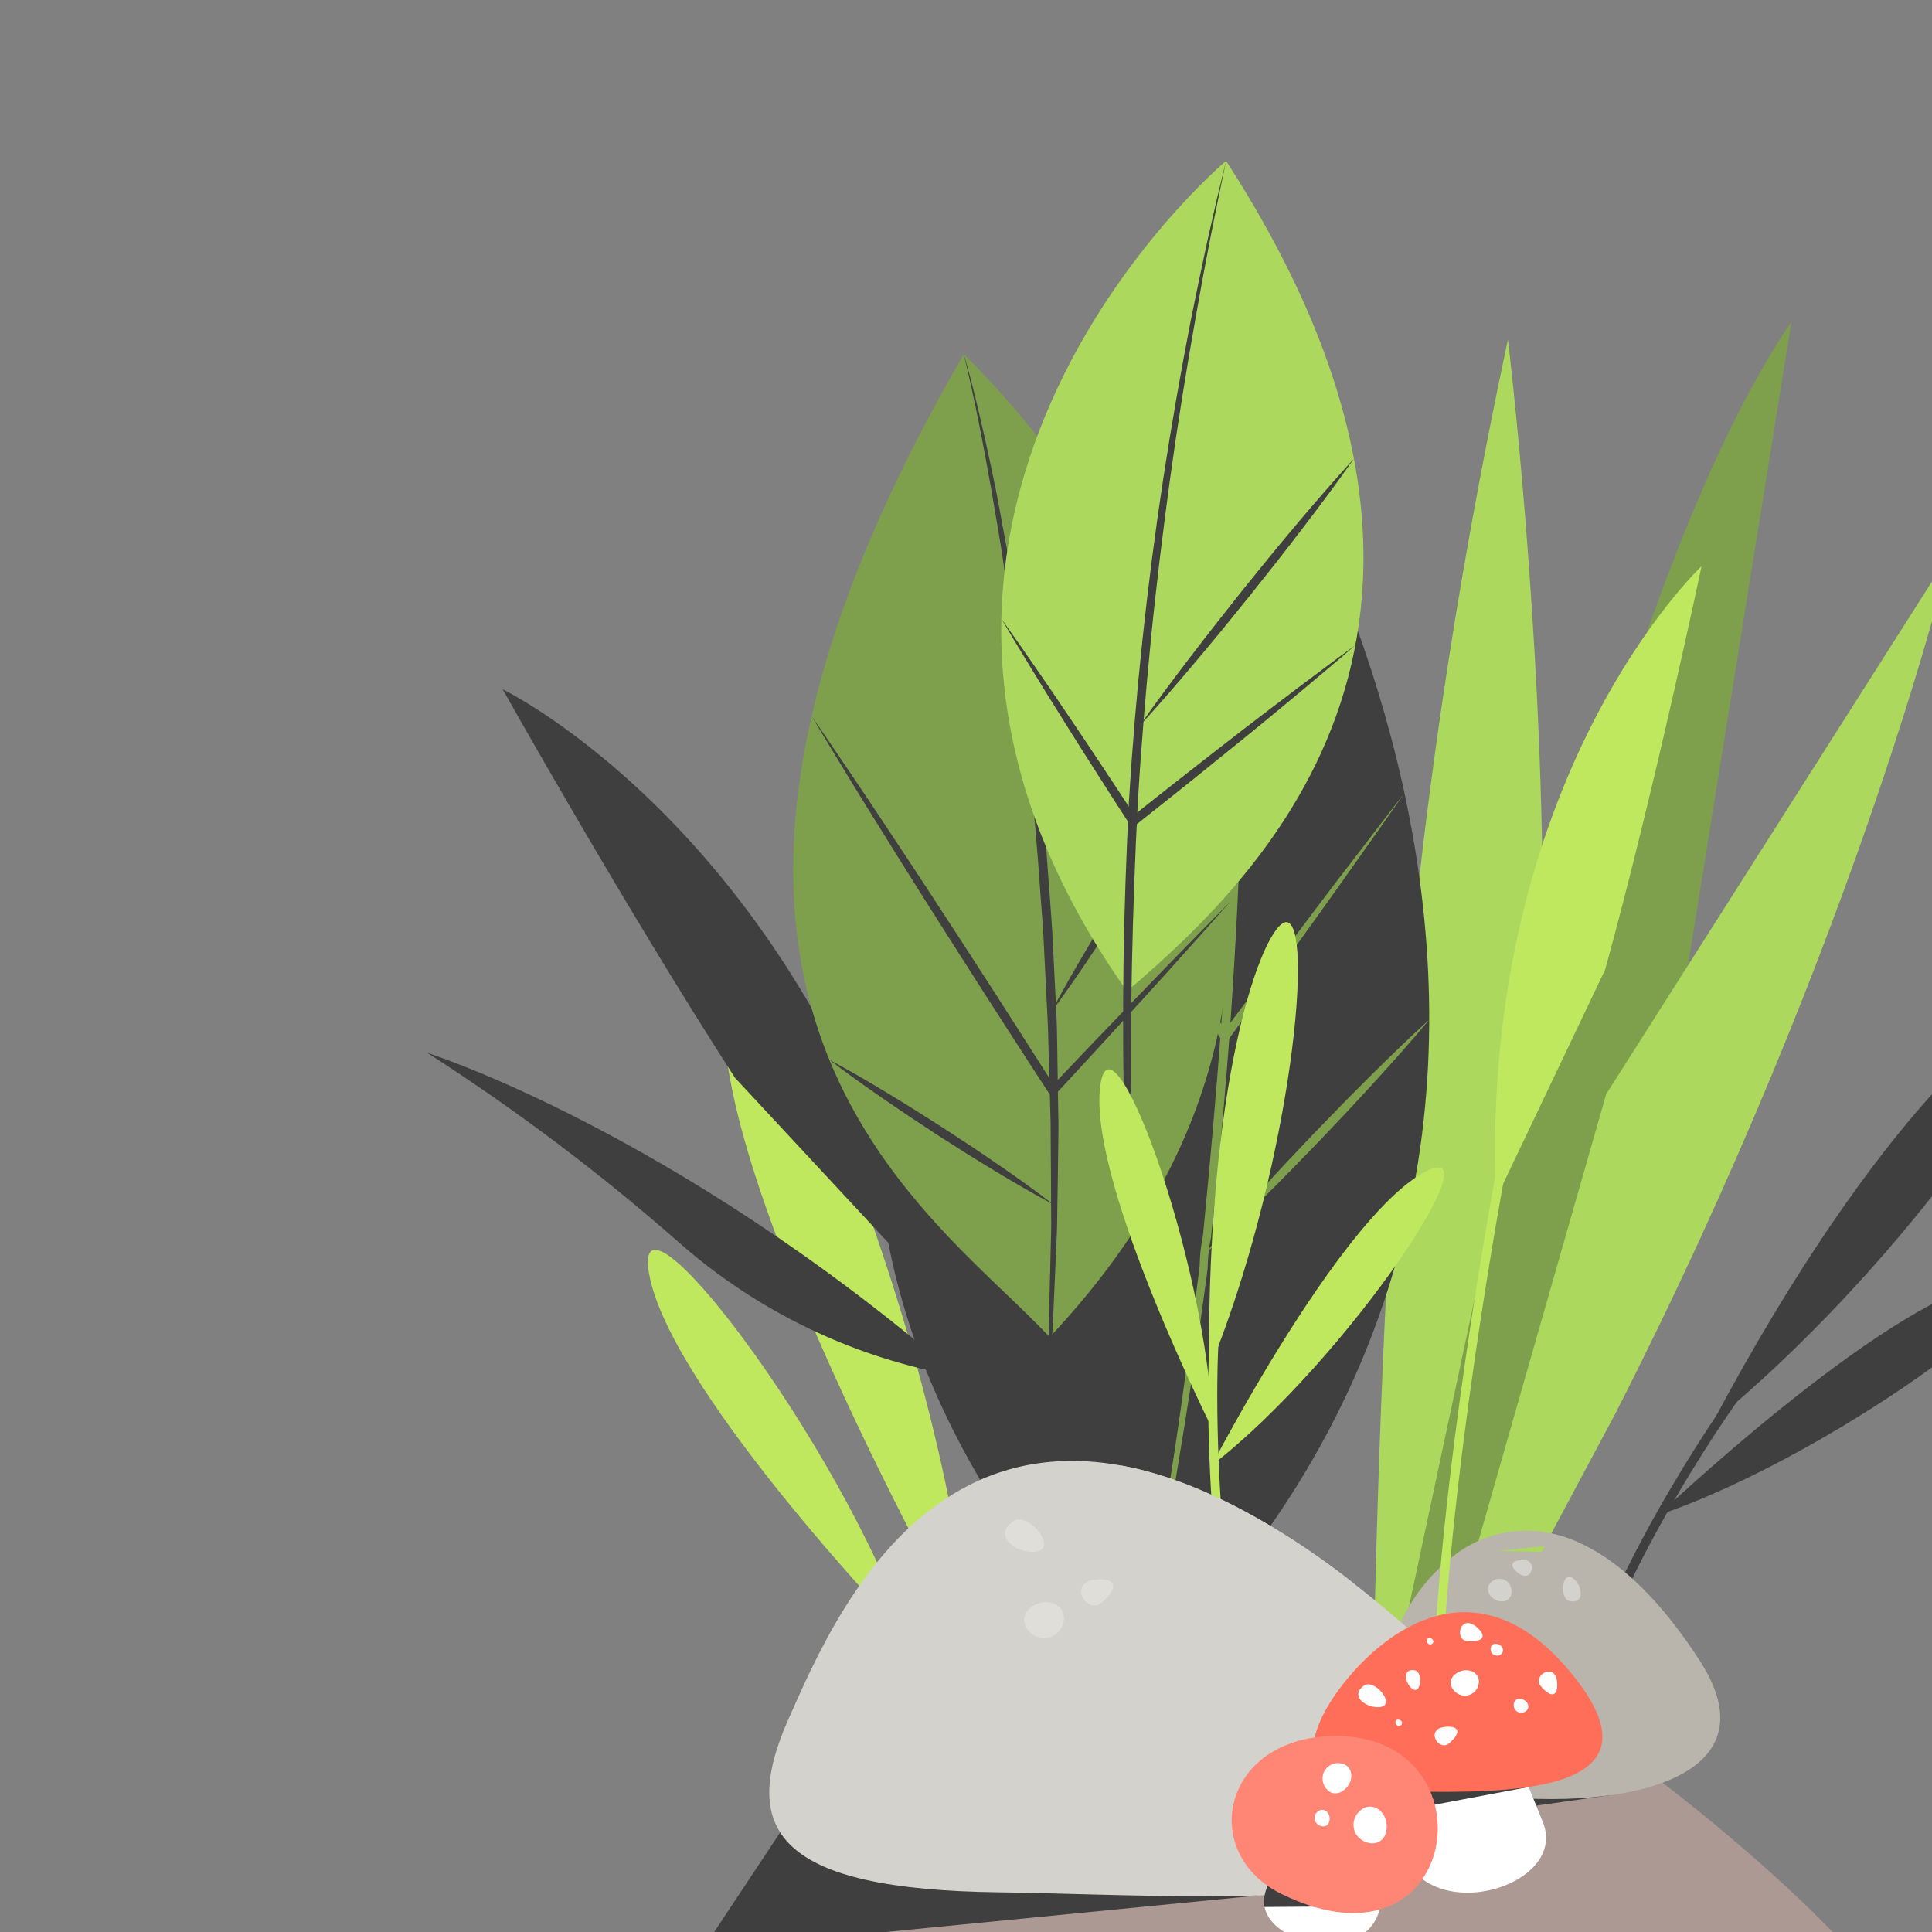 <svg 
width="100%" height="100%" viewBox="0 0 850 850" x="0px" y="0px"
preserveAspectRatio="xMidYMid meet"
id="eSfF1urTRx01"  xmlns="http://www.w3.org/2000/svg" xmlns:xlink="http://www.w3.org/1999/xlink"
    >
    <rect x="0" y="0" width="850" height="850" fill="#808080" stroke="none"/>
    <style>
        <![CDATA[
        #eSfF1urTRx010_tr {
            animation: eSfF1urTRx010_tr__tr 3000ms linear infinite normal forwards
        }

        @keyframes eSfF1urTRx010_tr__tr {
            0% {
                transform: translate(603.21px, 786.54px) rotate(-1.295deg);
                animation-timing-function: cubic-bezier(0.276, 0.534, 0.591, 0.935)
            }

            16.667% {
                transform: translate(603.21px, 786.54px) rotate(0deg);
                animation-timing-function: cubic-bezier(0.445, 0.05, 0.55, 0.95)
            }

            66.667% {
                transform: translate(603.21px, 786.54px) rotate(-5.566deg);
                animation-timing-function: cubic-bezier(0.465, 0.045, 0.683, 0.628)
            }

            100% {
                transform: translate(603.21px, 786.54px) rotate(-1.295deg)
            }
        }

        #eSfF1urTRx011_tr {
            animation: eSfF1urTRx011_tr__tr 3000ms linear infinite normal forwards
        }

        @keyframes eSfF1urTRx011_tr__tr {
            0% {
                transform: translate(611.412px, 786.54px) rotate(4.406deg);
                animation-timing-function: cubic-bezier(0.445, 0.05, 0.55, 0.95)
            }

            50% {
                transform: translate(611.412px, 786.54px) rotate(-5.566deg);
                animation-timing-function: cubic-bezier(0.445, 0.05, 0.55, 0.95)
            }

            100% {
                transform: translate(611.412px, 786.54px) rotate(4.406deg)
            }
        }

        #eSfF1urTRx012_tr {
            animation: eSfF1urTRx012_tr__tr 3000ms linear infinite normal forwards
        }

        @keyframes eSfF1urTRx012_tr__tr {
            0% {
                transform: translate(426.765px, 723.07px) rotate(2.91deg);
                animation-timing-function: cubic-bezier(0.289, 0.579, 0.606, 1)
            }

            16.667% {
                transform: translate(426.765px, 723.07px) rotate(8.2deg);
                animation-timing-function: cubic-bezier(0.42, 0, 0.58, 1)
            }

            66.667% {
                transform: translate(426.765px, 723.07px) rotate(-14.624deg);
                animation-timing-function: cubic-bezier(0.433, 0, 0.682, 0.615)
            }

            100% {
                transform: translate(426.765px, 723.07px) rotate(2.91deg)
            }
        }

        #eSfF1urTRx013_tr {
            animation: eSfF1urTRx013_tr__tr 3000ms linear infinite normal forwards
        }

        @keyframes eSfF1urTRx013_tr__tr {
            0% {
                transform: translate(399.86px, 721.48px) rotate(-3.547deg);
                animation-timing-function: cubic-bezier(0.445, 0.05, 0.55, 0.95)
            }

            50% {
                transform: translate(399.86px, 721.48px) rotate(-31.21deg);
                animation-timing-function: cubic-bezier(0.445, 0.05, 0.55, 0.95)
            }

            100% {
                transform: translate(399.86px, 721.48px) rotate(-3.547deg)
            }
        }

        #eSfF1urTRx014_tr {
            animation: eSfF1urTRx014_tr__tr 3000ms linear infinite normal forwards
        }

        @keyframes eSfF1urTRx014_tr__tr {
            0% {
                transform: translate(453.67px, 782.2px) rotate(0deg);
                animation-timing-function: cubic-bezier(0.445, 0.05, 0.55, 0.95)
            }

            50% {
                transform: translate(453.67px, 782.2px) rotate(-8.468deg);
                animation-timing-function: cubic-bezier(0.445, 0.05, 0.55, 0.95)
            }

            100% {
                transform: translate(453.67px, 782.2px) rotate(0deg)
            }
        }

        #eSfF1urTRx016_tr {
            animation: eSfF1urTRx016_tr__tr 3000ms linear infinite normal forwards
        }

        @keyframes eSfF1urTRx016_tr__tr {
            0% {
                transform: translate(421.57px, 605.5px) rotate(-13.084deg);
                animation-timing-function: cubic-bezier(0.25, 1, 0.25, 1)
            }

            50% {
                transform: translate(421.57px, 605.5px) rotate(0deg);
                animation-timing-function: cubic-bezier(0.25, 1, 0.25, 1)
            }

            100% {
                transform: translate(421.57px, 605.5px) rotate(-13.084deg)
            }
        }

        #eSfF1urTRx017_tr {
            animation: eSfF1urTRx017_tr__tr 3000ms linear infinite normal forwards
        }

        @keyframes eSfF1urTRx017_tr__tr {
            0% {
                transform: translate(406.45px, 563.57px) rotate(-2.84deg);
                animation-timing-function: cubic-bezier(0.25, 1, 0.25, 1)
            }

            50% {
                transform: translate(406.45px, 563.57px) rotate(0deg);
                animation-timing-function: cubic-bezier(0.25, 1, 0.25, 1)
            }

            100% {
                transform: translate(406.45px, 563.57px) rotate(-2.84deg)
            }
        }

        #eSfF1urTRx018_tr {
            animation: eSfF1urTRx018_tr__tr 3000ms linear infinite normal forwards
        }

        @keyframes eSfF1urTRx018_tr__tr {
            0% {
                transform: translate(698.42px, 738.5px) rotate(15.923deg);
                animation-timing-function: cubic-bezier(0.445, 0.05, 0.55, 0.95)
            }

            50% {
                transform: translate(698.42px, 738.5px) rotate(-15.357deg);
                animation-timing-function: cubic-bezier(0.445, 0.05, 0.55, 0.95)
            }

            100% {
                transform: translate(698.42px, 738.5px) rotate(15.923deg)
            }
        }

        #eSfF1urTRx020_tr {
            animation: eSfF1urTRx020_tr__tr 3000ms linear infinite normal forwards
        }

        @keyframes eSfF1urTRx020_tr__tr {
            0% {
                transform: translate(709.03px, 660.81px) rotate(0deg);
                animation-timing-function: cubic-bezier(0.25, 1, 0.25, 1)
            }

            50% {
                transform: translate(709.03px, 660.81px) rotate(13.126deg);
                animation-timing-function: cubic-bezier(0.25, 1, 0.25, 1)
            }

            100% {
                transform: translate(709.03px, 660.81px) rotate(0deg)
            }
        }

        #eSfF1urTRx021_tr {
            animation: eSfF1urTRx021_tr__tr 3000ms linear infinite normal forwards
        }

        @keyframes eSfF1urTRx021_tr__tr {
            0% {
                transform: translate(720.933px, 614.84px) rotate(0deg);
                animation-timing-function: cubic-bezier(0.25, 1, 0.25, 1)
            }

            50% {
                transform: translate(720.933px, 614.84px) rotate(-3.911deg);
                animation-timing-function: cubic-bezier(0.25, 1, 0.25, 1)
            }

            100% {
                transform: translate(720.933px, 614.84px) rotate(0deg)
            }
        }

        #eSfF1urTRx022_tr {
            animation: eSfF1urTRx022_tr__tr 3000ms linear infinite normal forwards
        }

        @keyframes eSfF1urTRx022_tr__tr {
            0% {
                transform: translate(499.62px, 740px) rotate(-9.699deg);
                animation-timing-function: cubic-bezier(0.313, 0.374, 0.532, 0.955)
            }

            33.333% {
                transform: translate(499.62px, 740px) rotate(0deg);
                animation-timing-function: cubic-bezier(0.42, 0, 0.58, 1)
            }

            83.333% {
                transform: translate(499.62px, 740px) rotate(-12.71deg);
                animation-timing-function: cubic-bezier(0.41, 0.065, 0.723, 0.467)
            }

            100% {
                transform: translate(499.62px, 740px) rotate(-9.699deg)
            }
        }

        #eSfF1urTRx043_tr {
            animation: eSfF1urTRx043_tr__tr 3000ms linear infinite normal forwards
        }

        @keyframes eSfF1urTRx043_tr__tr {
            0% {
                transform: translate(649.24px, 682.19px) rotate(7.617deg);
                animation-timing-function: cubic-bezier(0.445, 0.05, 0.55, 0.95)
            }

            50% {
                transform: translate(649.24px, 682.19px) rotate(0deg);
                animation-timing-function: cubic-bezier(0.445, 0.05, 0.55, 0.95)
            }

            100% {
                transform: translate(649.24px, 682.19px) rotate(7.617deg)
            }
        }

        #eSfF1urTRx044_tr {
            animation: eSfF1urTRx044_tr__tr 3000ms linear infinite normal forwards
        }

        @keyframes eSfF1urTRx044_tr__tr {
            0% {
                transform: translate(459px, 637.13px) rotate(4.742deg);
                animation-timing-function: cubic-bezier(0.289, 0.579, 0.606, 1)
            }

            16.667% {
                transform: translate(459px, 637.13px) rotate(9.28deg);
                animation-timing-function: cubic-bezier(0.42, 0, 0.58, 1)
            }

            66.667% {
                transform: translate(459px, 637.13px) rotate(-10.303deg);
                animation-timing-function: cubic-bezier(0.433, 0, 0.682, 0.615)
            }

            100% {
                transform: translate(459px, 637.13px) rotate(4.742deg)
            }
        }

       

        @keyframes eSfF1urTRx051__m {
            0% {
                d: path('M22.895,424.465C177.154,424.465,243.003,327.845,332.775,327.845C428.009,327.845,443.513,402.003,423.845,393.395C395.149,380.835,501.718,327.013,654.175,424.465C806.632,521.918,948.775,521.34,1059.875,446.035C1170.976,370.731,1059.875,446.035,1059.875,446.035')
            }

            100% {
                d: path('M16.145,419.579C16.145,419.579,-122.22,424.465,22.895,424.465C168.011,424.465,248.236,327.845,332.775,327.845C426.76,327.845,443.223,401.771,423.845,393.395C396.464,381.56,500.146,325.698,654.175,424.465C841.879,544.825,985.347,497.467,1059.875,446.035')
            }
        }

       

        #eSfF1urTRx053 {
            animation: eSfF1urTRx053_c_o 3000ms linear infinite normal forwards
        }

        @keyframes eSfF1urTRx053_c_o {
            0% {
                opacity: 0
            }

            6.667% {
                opacity: 0;
                animation-timing-function: cubic-bezier(0.42, 0, 1, 1)
            }

            13.333% {
                opacity: 1
            }

            86.667% {
                opacity: 1;
                animation-timing-function: cubic-bezier(0, 0, 0.58, 1)
            }

            93.333% {
                opacity: 0
            }

            100% {
                opacity: 0
            }
        }

        #eSfF1urTRx057_tr {
            animation: eSfF1urTRx057_tr__tr 3000ms linear infinite normal forwards
        }

        @keyframes eSfF1urTRx057_tr__tr {
            0% {
                transform: translate(162.383px, 496.763px) rotate(15deg);
                animation-timing-function: cubic-bezier(0.42, 0, 0.58, 1)
            }

            3.333% {
                transform: translate(162.383px, 496.763px) rotate(-15deg);
                animation-timing-function: cubic-bezier(0.42, 0, 0.58, 1)
            }

            6.667% {
                transform: translate(162.383px, 496.763px) rotate(15deg);
                animation-timing-function: cubic-bezier(0.42, 0, 0.58, 1)
            }

            10% {
                transform: translate(162.383px, 496.763px) rotate(-15deg);
                animation-timing-function: cubic-bezier(0.42, 0, 0.58, 1)
            }

            13.333% {
                transform: translate(162.383px, 496.763px) rotate(15deg);
                animation-timing-function: cubic-bezier(0.42, 0, 0.58, 1)
            }

            16.667% {
                transform: translate(162.383px, 496.763px) rotate(-15deg);
                animation-timing-function: cubic-bezier(0.42, 0, 0.58, 1)
            }

            20% {
                transform: translate(162.383px, 496.763px) rotate(15deg);
                animation-timing-function: cubic-bezier(0.42, 0, 0.58, 1)
            }

            23.333% {
                transform: translate(162.383px, 496.763px) rotate(-15deg);
                animation-timing-function: cubic-bezier(0.42, 0, 0.58, 1)
            }

            26.667% {
                transform: translate(162.383px, 496.763px) rotate(15deg);
                animation-timing-function: cubic-bezier(0.42, 0, 0.58, 1)
            }

            30% {
                transform: translate(162.383px, 496.763px) rotate(-15deg);
                animation-timing-function: cubic-bezier(0.42, 0, 0.58, 1)
            }

            33.333% {
                transform: translate(162.383px, 496.763px) rotate(15deg);
                animation-timing-function: cubic-bezier(0.42, 0, 0.58, 1)
            }

            36.667% {
                transform: translate(162.383px, 496.763px) rotate(-15deg);
                animation-timing-function: cubic-bezier(0.42, 0, 0.58, 1)
            }

            40% {
                transform: translate(162.383px, 496.763px) rotate(15deg);
                animation-timing-function: cubic-bezier(0.42, 0, 0.58, 1)
            }

            43.333% {
                transform: translate(162.383px, 496.763px) rotate(-15deg);
                animation-timing-function: cubic-bezier(0.42, 0, 0.58, 1)
            }

            46.667% {
                transform: translate(162.383px, 496.763px) rotate(15deg);
                animation-timing-function: cubic-bezier(0.42, 0, 0.58, 1)
            }

            50% {
                transform: translate(162.383px, 496.763px) rotate(-15deg);
                animation-timing-function: cubic-bezier(0.42, 0, 0.58, 1)
            }

            53.333% {
                transform: translate(162.383px, 496.763px) rotate(15deg);
                animation-timing-function: cubic-bezier(0.42, 0, 0.58, 1)
            }

            56.667% {
                transform: translate(162.383px, 496.763px) rotate(-15deg);
                animation-timing-function: cubic-bezier(0.42, 0, 0.58, 1)
            }

            60% {
                transform: translate(162.383px, 496.763px) rotate(15deg);
                animation-timing-function: cubic-bezier(0.42, 0, 0.58, 1)
            }

            63.333% {
                transform: translate(162.383px, 496.763px) rotate(-15deg);
                animation-timing-function: cubic-bezier(0.42, 0, 0.58, 1)
            }

            66.667% {
                transform: translate(162.383px, 496.763px) rotate(15deg);
                animation-timing-function: cubic-bezier(0.42, 0, 0.58, 1)
            }

            70% {
                transform: translate(162.383px, 496.763px) rotate(-15deg);
                animation-timing-function: cubic-bezier(0.42, 0, 0.58, 1)
            }

            73.333% {
                transform: translate(162.383px, 496.763px) rotate(15deg);
                animation-timing-function: cubic-bezier(0.42, 0, 0.58, 1)
            }

            76.667% {
                transform: translate(162.383px, 496.763px) rotate(-15deg);
                animation-timing-function: cubic-bezier(0.42, 0, 0.58, 1)
            }

            80% {
                transform: translate(162.383px, 496.763px) rotate(15deg);
                animation-timing-function: cubic-bezier(0.42, 0, 0.58, 1)
            }

            83.333% {
                transform: translate(162.383px, 496.763px) rotate(-15deg);
                animation-timing-function: cubic-bezier(0.42, 0, 0.58, 1)
            }

            86.667% {
                transform: translate(162.383px, 496.763px) rotate(15deg);
                animation-timing-function: cubic-bezier(0.42, 0, 0.58, 1)
            }

            90% {
                transform: translate(162.383px, 496.763px) rotate(-15deg);
                animation-timing-function: cubic-bezier(0.42, 0, 0.58, 1)
            }

            93.333% {
                transform: translate(162.383px, 496.763px) rotate(15deg);
                animation-timing-function: cubic-bezier(0.42, 0, 0.58, 1)
            }

            96.667% {
                transform: translate(162.383px, 496.763px) rotate(-15deg);
                animation-timing-function: cubic-bezier(0.42, 0, 0.58, 1)
            }

            100% {
                transform: translate(162.383px, 496.763px) rotate(15deg)
            }
        }

        #eSfF1urTRx058_tr {
            animation: eSfF1urTRx058_tr__tr 3000ms linear infinite normal forwards
        }

        @keyframes eSfF1urTRx058_tr__tr {
            0% {
                transform: translate(154.36px, 496.763px) rotate(-15deg);
                animation-timing-function: cubic-bezier(0.42, 0, 0.58, 1)
            }

            3.333% {
                transform: translate(154.36px, 496.763px) rotate(15deg);
                animation-timing-function: cubic-bezier(0.42, 0, 0.58, 1)
            }

            6.667% {
                transform: translate(154.36px, 496.763px) rotate(-15deg);
                animation-timing-function: cubic-bezier(0.42, 0, 0.58, 1)
            }

            10% {
                transform: translate(154.36px, 496.763px) rotate(15deg);
                animation-timing-function: cubic-bezier(0.42, 0, 0.58, 1)
            }

            13.333% {
                transform: translate(154.36px, 496.763px) rotate(-15deg);
                animation-timing-function: cubic-bezier(0.42, 0, 0.58, 1)
            }

            16.667% {
                transform: translate(154.36px, 496.763px) rotate(15deg);
                animation-timing-function: cubic-bezier(0.42, 0, 0.58, 1)
            }

            20% {
                transform: translate(154.36px, 496.763px) rotate(-15deg);
                animation-timing-function: cubic-bezier(0.42, 0, 0.58, 1)
            }

            23.333% {
                transform: translate(154.36px, 496.763px) rotate(15deg);
                animation-timing-function: cubic-bezier(0.42, 0, 0.58, 1)
            }

            26.667% {
                transform: translate(154.36px, 496.763px) rotate(-15deg);
                animation-timing-function: cubic-bezier(0.42, 0, 0.58, 1)
            }

            30% {
                transform: translate(154.36px, 496.763px) rotate(15deg);
                animation-timing-function: cubic-bezier(0.42, 0, 0.58, 1)
            }

            33.333% {
                transform: translate(154.36px, 496.763px) rotate(-15deg);
                animation-timing-function: cubic-bezier(0.42, 0, 0.58, 1)
            }

            36.667% {
                transform: translate(154.36px, 496.763px) rotate(15deg);
                animation-timing-function: cubic-bezier(0.42, 0, 0.58, 1)
            }

            40% {
                transform: translate(154.36px, 496.763px) rotate(-15deg);
                animation-timing-function: cubic-bezier(0.42, 0, 0.58, 1)
            }

            43.333% {
                transform: translate(154.36px, 496.763px) rotate(15deg);
                animation-timing-function: cubic-bezier(0.42, 0, 0.58, 1)
            }

            46.667% {
                transform: translate(154.36px, 496.763px) rotate(-15deg);
                animation-timing-function: cubic-bezier(0.42, 0, 0.58, 1)
            }

            50% {
                transform: translate(154.36px, 496.763px) rotate(15deg);
                animation-timing-function: cubic-bezier(0.42, 0, 0.58, 1)
            }

            53.333% {
                transform: translate(154.36px, 496.763px) rotate(-15deg);
                animation-timing-function: cubic-bezier(0.42, 0, 0.58, 1)
            }

            56.667% {
                transform: translate(154.36px, 496.763px) rotate(15deg);
                animation-timing-function: cubic-bezier(0.42, 0, 0.58, 1)
            }

            60% {
                transform: translate(154.36px, 496.763px) rotate(-15deg);
                animation-timing-function: cubic-bezier(0.42, 0, 0.58, 1)
            }

            63.333% {
                transform: translate(154.36px, 496.763px) rotate(15deg);
                animation-timing-function: cubic-bezier(0.42, 0, 0.58, 1)
            }

            66.667% {
                transform: translate(154.36px, 496.763px) rotate(-15deg);
                animation-timing-function: cubic-bezier(0.42, 0, 0.58, 1)
            }

            70% {
                transform: translate(154.36px, 496.763px) rotate(15deg);
                animation-timing-function: cubic-bezier(0.42, 0, 0.58, 1)
            }

            73.333% {
                transform: translate(154.36px, 496.763px) rotate(-15deg);
                animation-timing-function: cubic-bezier(0.42, 0, 0.58, 1)
            }

            76.667% {
                transform: translate(154.36px, 496.763px) rotate(15deg);
                animation-timing-function: cubic-bezier(0.42, 0, 0.58, 1)
            }

            80% {
                transform: translate(154.36px, 496.763px) rotate(-15deg);
                animation-timing-function: cubic-bezier(0.42, 0, 0.58, 1)
            }

            83.333% {
                transform: translate(154.36px, 496.763px) rotate(15deg);
                animation-timing-function: cubic-bezier(0.42, 0, 0.58, 1)
            }

            86.667% {
                transform: translate(154.36px, 496.763px) rotate(-15deg);
                animation-timing-function: cubic-bezier(0.42, 0, 0.58, 1)
            }

            90% {
                transform: translate(154.36px, 496.763px) rotate(15deg);
                animation-timing-function: cubic-bezier(0.42, 0, 0.58, 1)
            }

            93.333% {
                transform: translate(154.36px, 496.763px) rotate(-15deg);
                animation-timing-function: cubic-bezier(0.42, 0, 0.58, 1)
            }

            96.667% {
                transform: translate(154.36px, 496.763px) rotate(15deg);
                animation-timing-function: cubic-bezier(0.42, 0, 0.58, 1)
            }

            100% {
                transform: translate(154.36px, 496.763px) rotate(-15deg)
            }
        }

        #eSfF1urTRx064_tr {
            animation: eSfF1urTRx064_tr__tr 3000ms linear infinite normal forwards
        }

        @keyframes eSfF1urTRx064_tr__tr {
            0% {
                transform: translate(508.065px, 637.13px) rotate(1.649deg);
                animation-timing-function: cubic-bezier(0.318, 0.385, 0.567, 1)
            }

            33.333% {
                transform: translate(508.065px, 637.13px) rotate(-7.74deg);
                animation-timing-function: cubic-bezier(0.42, 0, 0.58, 1)
            }

            83.333% {
                transform: translate(508.065px, 637.13px) rotate(4.481deg);
                animation-timing-function: cubic-bezier(0.394, 0, 0.711, 0.421)
            }

            100% {
                transform: translate(508.065px, 637.13px) rotate(1.649deg)
            }
        }

        #eSfF1urTRx069_tr {
            animation: eSfF1urTRx069_tr__tr 3000ms linear infinite normal forwards
        }

        @keyframes eSfF1urTRx069_tr__tr {
            0% {
                transform: translate(630.567px, 753.569px) rotate(4.843deg);
                animation-timing-function: cubic-bezier(0.42, 0, 0.58, 1)
            }

            50% {
                transform: translate(630.567px, 753.569px) rotate(-10.602deg);
                animation-timing-function: cubic-bezier(0.42, 0, 0.58, 1)
            }

            100% {
                transform: translate(630.567px, 753.569px) rotate(4.843deg)
            }
        }
 

        #eSfF1urTRx074_tr {
            animation: eSfF1urTRx074_tr__tr 3000ms linear infinite normal forwards
        }

        @keyframes eSfF1urTRx074_tr__tr {
            0% {
                transform: translate(534.729px, 678px) rotate(0.473deg);
                animation-timing-function: cubic-bezier(0.289, 0.579, 0.606, 1)
            }

            16.667% {
                transform: translate(534.729px, 678px) rotate(7.114deg);
                animation-timing-function: cubic-bezier(0.42, 0, 0.58, 1)
            }

            66.667% {
                transform: translate(534.729px, 678px) rotate(-21.538deg);
                animation-timing-function: cubic-bezier(0.433, 0, 0.682, 0.615)
            }

            100% {
                transform: translate(534.729px, 678px) rotate(0.473deg)
            }
        }

        #eSfF1urTRx076_tr {
            animation: eSfF1urTRx076_tr__tr 3000ms linear infinite normal forwards
        }

        @keyframes eSfF1urTRx076_tr__tr {
            0% {
                transform: translate(533.184px, 644.693px) rotate(13.027deg);
                animation-timing-function: cubic-bezier(0.318, 0.385, 0.567, 1)
            }

            33.333% {
                transform: translate(533.184px, 644.693px) rotate(0deg);
                animation-timing-function: cubic-bezier(0.42, 0, 0.58, 1)
            }

            83.333% {
                transform: translate(533.184px, 644.693px) rotate(16.958deg);
                animation-timing-function: cubic-bezier(0.394, 0, 0.711, 0.421)
            }

            100% {
                transform: translate(533.184px, 644.693px) rotate(13.027deg)
            }
        }

        #eSfF1urTRx077_tr {
            animation: eSfF1urTRx077_tr__tr 3000ms linear infinite normal forwards
        }

        @keyframes eSfF1urTRx077_tr__tr {
            0% {
                transform: translate(532.515px, 602.402px) rotate(3.689deg);
                animation-timing-function: cubic-bezier(0.318, 0.385, 0.567, 1)
            }

            33.333% {
                transform: translate(532.515px, 602.402px) rotate(0deg);
                animation-timing-function: cubic-bezier(0.42, 0, 0.58, 1)
            }

            83.333% {
                transform: translate(532.515px, 602.402px) rotate(4.802deg);
                animation-timing-function: cubic-bezier(0.394, 0, 0.711, 0.421)
            }

            100% {
                transform: translate(532.515px, 602.402px) rotate(3.689deg)
            }
        }

        #eSfF1urTRx078_tr {
            animation: eSfF1urTRx078_tr__tr 3000ms linear infinite normal forwards
        }

        @keyframes eSfF1urTRx078_tr__tr {
            0% {
                transform: translate(533.22px, 629.17px) rotate(2.802deg);
                animation-timing-function: cubic-bezier(0.289, 0.579, 0.606, 1)
            }

            16.667% {
                transform: translate(533.22px, 629.17px) rotate(0deg);
                animation-timing-function: cubic-bezier(0.42, 0, 0.58, 1)
            }

            66.667% {
                transform: translate(533.22px, 629.17px) rotate(12.088deg);
                animation-timing-function: cubic-bezier(0.433, 0, 0.682, 0.615)
            }

            100% {
                transform: translate(533.22px, 629.17px) rotate(2.802deg)
            }
        }

        #eSfF1urTRx0107_tr {
            animation: eSfF1urTRx0107_tr__tr 3000ms linear infinite normal forwards
        }

        @keyframes eSfF1urTRx0107_tr__tr {
            0% {
                transform: translate(162.383px, 496.763px) rotate(15deg);
                animation-timing-function: cubic-bezier(0.42, 0, 0.58, 1)
            }

            3.333% {
                transform: translate(162.383px, 496.763px) rotate(-15deg);
                animation-timing-function: cubic-bezier(0.42, 0, 0.58, 1)
            }

            6.667% {
                transform: translate(162.383px, 496.763px) rotate(15deg);
                animation-timing-function: cubic-bezier(0.42, 0, 0.58, 1)
            }

            10% {
                transform: translate(162.383px, 496.763px) rotate(-15deg);
                animation-timing-function: cubic-bezier(0.42, 0, 0.58, 1)
            }

            13.333% {
                transform: translate(162.383px, 496.763px) rotate(15deg);
                animation-timing-function: cubic-bezier(0.42, 0, 0.58, 1)
            }

            16.667% {
                transform: translate(162.383px, 496.763px) rotate(-15deg);
                animation-timing-function: cubic-bezier(0.42, 0, 0.58, 1)
            }

            20% {
                transform: translate(162.383px, 496.763px) rotate(15deg);
                animation-timing-function: cubic-bezier(0.42, 0, 0.58, 1)
            }

            23.333% {
                transform: translate(162.383px, 496.763px) rotate(-15deg);
                animation-timing-function: cubic-bezier(0.42, 0, 0.58, 1)
            }

            26.667% {
                transform: translate(162.383px, 496.763px) rotate(15deg);
                animation-timing-function: cubic-bezier(0.42, 0, 0.58, 1)
            }

            30% {
                transform: translate(162.383px, 496.763px) rotate(-15deg);
                animation-timing-function: cubic-bezier(0.42, 0, 0.58, 1)
            }

            33.333% {
                transform: translate(162.383px, 496.763px) rotate(15deg);
                animation-timing-function: cubic-bezier(0.42, 0, 0.58, 1)
            }

            36.667% {
                transform: translate(162.383px, 496.763px) rotate(-15deg);
                animation-timing-function: cubic-bezier(0.42, 0, 0.58, 1)
            }

            40% {
                transform: translate(162.383px, 496.763px) rotate(15deg);
                animation-timing-function: cubic-bezier(0.42, 0, 0.58, 1)
            }

            43.333% {
                transform: translate(162.383px, 496.763px) rotate(-15deg);
                animation-timing-function: cubic-bezier(0.42, 0, 0.58, 1)
            }

            46.667% {
                transform: translate(162.383px, 496.763px) rotate(15deg);
                animation-timing-function: cubic-bezier(0.42, 0, 0.58, 1)
            }

            50% {
                transform: translate(162.383px, 496.763px) rotate(-15deg);
                animation-timing-function: cubic-bezier(0.42, 0, 0.58, 1)
            }

            53.333% {
                transform: translate(162.383px, 496.763px) rotate(15deg);
                animation-timing-function: cubic-bezier(0.42, 0, 0.58, 1)
            }

            56.667% {
                transform: translate(162.383px, 496.763px) rotate(-15deg);
                animation-timing-function: cubic-bezier(0.42, 0, 0.58, 1)
            }

            60% {
                transform: translate(162.383px, 496.763px) rotate(15deg);
                animation-timing-function: cubic-bezier(0.42, 0, 0.58, 1)
            }

            63.333% {
                transform: translate(162.383px, 496.763px) rotate(-15deg);
                animation-timing-function: cubic-bezier(0.42, 0, 0.58, 1)
            }

            66.667% {
                transform: translate(162.383px, 496.763px) rotate(15deg);
                animation-timing-function: cubic-bezier(0.42, 0, 0.58, 1)
            }

            70% {
                transform: translate(162.383px, 496.763px) rotate(-15deg);
                animation-timing-function: cubic-bezier(0.42, 0, 0.58, 1)
            }

            73.333% {
                transform: translate(162.383px, 496.763px) rotate(15deg);
                animation-timing-function: cubic-bezier(0.42, 0, 0.58, 1)
            }

            76.667% {
                transform: translate(162.383px, 496.763px) rotate(-15deg);
                animation-timing-function: cubic-bezier(0.42, 0, 0.58, 1)
            }

            80% {
                transform: translate(162.383px, 496.763px) rotate(15deg);
                animation-timing-function: cubic-bezier(0.42, 0, 0.58, 1)
            }

            83.333% {
                transform: translate(162.383px, 496.763px) rotate(-15deg);
                animation-timing-function: cubic-bezier(0.42, 0, 0.58, 1)
            }

            86.667% {
                transform: translate(162.383px, 496.763px) rotate(15deg);
                animation-timing-function: cubic-bezier(0.42, 0, 0.58, 1)
            }

            90% {
                transform: translate(162.383px, 496.763px) rotate(-15deg);
                animation-timing-function: cubic-bezier(0.42, 0, 0.58, 1)
            }

            93.333% {
                transform: translate(162.383px, 496.763px) rotate(15deg);
                animation-timing-function: cubic-bezier(0.42, 0, 0.58, 1)
            }

            96.667% {
                transform: translate(162.383px, 496.763px) rotate(-15deg);
                animation-timing-function: cubic-bezier(0.42, 0, 0.58, 1)
            }

            100% {
                transform: translate(162.383px, 496.763px) rotate(15deg)
            }
        }

        #eSfF1urTRx0108_tr {
            animation: eSfF1urTRx0108_tr__tr 3000ms linear infinite normal forwards
        }

        @keyframes eSfF1urTRx0108_tr__tr {
            0% {
                transform: translate(154.36px, 496.763px) rotate(-15deg);
                animation-timing-function: cubic-bezier(0.42, 0, 0.58, 1)
            }

            3.333% {
                transform: translate(154.36px, 496.763px) rotate(15deg);
                animation-timing-function: cubic-bezier(0.42, 0, 0.58, 1)
            }

            6.667% {
                transform: translate(154.36px, 496.763px) rotate(-15deg);
                animation-timing-function: cubic-bezier(0.42, 0, 0.58, 1)
            }

            10% {
                transform: translate(154.36px, 496.763px) rotate(15deg);
                animation-timing-function: cubic-bezier(0.42, 0, 0.58, 1)
            }

            13.333% {
                transform: translate(154.36px, 496.763px) rotate(-15deg);
                animation-timing-function: cubic-bezier(0.42, 0, 0.58, 1)
            }

            16.667% {
                transform: translate(154.36px, 496.763px) rotate(15deg);
                animation-timing-function: cubic-bezier(0.42, 0, 0.58, 1)
            }

            20% {
                transform: translate(154.36px, 496.763px) rotate(-15deg);
                animation-timing-function: cubic-bezier(0.42, 0, 0.58, 1)
            }

            23.333% {
                transform: translate(154.36px, 496.763px) rotate(15deg);
                animation-timing-function: cubic-bezier(0.42, 0, 0.58, 1)
            }

            26.667% {
                transform: translate(154.36px, 496.763px) rotate(-15deg);
                animation-timing-function: cubic-bezier(0.42, 0, 0.58, 1)
            }

            30% {
                transform: translate(154.36px, 496.763px) rotate(15deg);
                animation-timing-function: cubic-bezier(0.42, 0, 0.58, 1)
            }

            33.333% {
                transform: translate(154.36px, 496.763px) rotate(-15deg);
                animation-timing-function: cubic-bezier(0.42, 0, 0.58, 1)
            }

            36.667% {
                transform: translate(154.36px, 496.763px) rotate(15deg);
                animation-timing-function: cubic-bezier(0.42, 0, 0.58, 1)
            }

            40% {
                transform: translate(154.36px, 496.763px) rotate(-15deg);
                animation-timing-function: cubic-bezier(0.42, 0, 0.58, 1)
            }

            43.333% {
                transform: translate(154.36px, 496.763px) rotate(15deg);
                animation-timing-function: cubic-bezier(0.42, 0, 0.58, 1)
            }

            46.667% {
                transform: translate(154.36px, 496.763px) rotate(-15deg);
                animation-timing-function: cubic-bezier(0.42, 0, 0.58, 1)
            }

            50% {
                transform: translate(154.36px, 496.763px) rotate(15deg);
                animation-timing-function: cubic-bezier(0.42, 0, 0.58, 1)
            }

            53.333% {
                transform: translate(154.36px, 496.763px) rotate(-15deg);
                animation-timing-function: cubic-bezier(0.42, 0, 0.58, 1)
            }

            56.667% {
                transform: translate(154.36px, 496.763px) rotate(15deg);
                animation-timing-function: cubic-bezier(0.42, 0, 0.58, 1)
            }

            60% {
                transform: translate(154.36px, 496.763px) rotate(-15deg);
                animation-timing-function: cubic-bezier(0.42, 0, 0.58, 1)
            }

            63.333% {
                transform: translate(154.36px, 496.763px) rotate(15deg);
                animation-timing-function: cubic-bezier(0.42, 0, 0.58, 1)
            }

            66.667% {
                transform: translate(154.36px, 496.763px) rotate(-15deg);
                animation-timing-function: cubic-bezier(0.42, 0, 0.58, 1)
            }

            70% {
                transform: translate(154.36px, 496.763px) rotate(15deg);
                animation-timing-function: cubic-bezier(0.42, 0, 0.58, 1)
            }

            73.333% {
                transform: translate(154.36px, 496.763px) rotate(-15deg);
                animation-timing-function: cubic-bezier(0.42, 0, 0.58, 1)
            }

            76.667% {
                transform: translate(154.36px, 496.763px) rotate(15deg);
                animation-timing-function: cubic-bezier(0.42, 0, 0.58, 1)
            }

            80% {
                transform: translate(154.36px, 496.763px) rotate(-15deg);
                animation-timing-function: cubic-bezier(0.42, 0, 0.58, 1)
            }

            83.333% {
                transform: translate(154.36px, 496.763px) rotate(15deg);
                animation-timing-function: cubic-bezier(0.42, 0, 0.58, 1)
            }

            86.667% {
                transform: translate(154.36px, 496.763px) rotate(-15deg);
                animation-timing-function: cubic-bezier(0.42, 0, 0.58, 1)
            }

            90% {
                transform: translate(154.36px, 496.763px) rotate(15deg);
                animation-timing-function: cubic-bezier(0.42, 0, 0.58, 1)
            }

            93.333% {
                transform: translate(154.36px, 496.763px) rotate(-15deg);
                animation-timing-function: cubic-bezier(0.42, 0, 0.58, 1)
            }

            96.667% {
                transform: translate(154.36px, 496.763px) rotate(15deg);
                animation-timing-function: cubic-bezier(0.42, 0, 0.58, 1)
            }

            100% {
                transform: translate(154.36px, 496.763px) rotate(-15deg)
            }
        }
        ]]>
    </style>
    <g >
        <g transform="translate(.165 0)">
            <path d="M521.81,1010.66v10.93h-1.11v-8.74l-4.29,7.35h-.55l-4.29-7.31v8.7h-1.11v-10.93h1l4.75,8.1l4.69-8.1Z"
                fill="#3f3f3f" />
            <path d="M544.48,1018.67h-6.08l-1.31,2.92h-1.21l5-10.93h1.12l5,10.93h-1.2Zm-.42-.94l-2.62-5.87-2.62,5.87Z"
                fill="#3f3f3f" />
            <path d="M564.84,1017.81v3.78h-1.14v-3.78l-4.37-7.15h1.23l3.75,6.13l3.74-6.13h1.16Z" fill="#3f3f3f" />
        </g>


        <g  >
            <g>
        
                <g id="eSfF1urTRx010_tr" transform="translate(603.21,786.54) rotate(-1.295)">
                    <path
                        d="M603.14,786.54c9.93-238.75,21-409.13,74.67-635.64c0,0,12.41,125.38,9.6,254.53L644.12,630.08Z"
                        transform="translate(-603.21,-786.54)" fill="#abd85d" />
                </g>
                <g id="eSfF1urTRx011_tr" transform="translate(611.412,786.54) rotate(4.406)">
                    <path d="M603.21,785l36.35-271.22c0,0,30.11-264.2,98.54-383.93L711.93,446.33L620.91,789Z"
                        transform="translate(-611.412,-786.54)" fill="#7ea04d" />
                </g>
                <g id="eSfF1urTRx012_tr" transform="translate(426.765,723.07) rotate(2.91)">
                    <path d="M304.58,451.3c-1.59-83,103.57,131.4,122.18,271.77c0,0-120.61-189.57-122.18-271.77Z"
                        transform="translate(-426.765,-723.07)" fill="#bfe85f" />
                </g>
                <g id="eSfF1urTRx013_tr" transform="translate(399.86,721.48) rotate(-3.547)">
                    <path d="M296.07,555.94c-8.49-53.75,79.08,76,103.79,165.54c0,0-95.38-112.29-103.79-165.54Z"
                        transform="translate(-399.86,-721.48)" fill="#bfe85f" />
                </g>
                <g id="eSfF1urTRx014_tr" transform="translate(453.67,782.2) rotate(0)">
                    <g transform="translate(-453.67,-782.2)">
                        <path d="M453.67,782.2c0-113.4-53.81-234-53.81-234" fill="none" stroke="#3f3f3f"
                            stroke-width="4" stroke-miterlimit="10" />
                        <g id="eSfF1urTRx016_tr" transform="translate(421.57,605.5) rotate(-13.084)">
                            <path
                                d="M226.23,414c0,0,97.67,57.68,195.34,191.5v0c-42.577-17.984-79.345-47.404-106.23-85-26.979-37.693-56.767-73.295-89.11-106.5Z"
                                transform="translate(-421.57,-605.5)" fill="#3f3f3f" />
                        </g>
                        <g id="eSfF1urTRx017_tr" transform="translate(406.45,563.57) rotate(-2.84)">
                            <path d="M406.45,563.57C363,364.62,234.27,294.4,234.27,294.4s49.16,98.77,93.63,175.78Z"
                                transform="translate(-406.45,-563.57)" fill="#3f3f3f" />
                        </g>
                    </g>
                </g>
                <g id="eSfF1urTRx018_tr" transform="translate(698.42,738.5) rotate(15.923)">
                    <g transform="translate(-698.42,-738.5)">
                        <path d="M698.42,738.5c0-54.21,26.65-135.82,33.24-149.35" fill="none" stroke="#3f3f3f"
                            stroke-width="4" stroke-miterlimit="10" />
                        <g id="eSfF1urTRx020_tr" transform="translate(709.03,660.81) rotate(0)">
                            <path
                                d="M820.33,522.09c43.78-23.33-41.94,90.78-111.68,138.72c0,0,68.35-115.61,111.68-138.72Z"
                                transform="translate(-709.03,-660.81)" fill="#3f3f3f" />
                        </g>
                        <g id="eSfF1urTRx021_tr" transform="translate(720.933,614.84) rotate(0)">
                            <path
                                d="M720.53,614.84C753.07,463,799.42,398.34,807.62,406c10.74,10.09-28.31,124.22-87.09,208.8"
                                transform="translate(-720.933,-614.84)" fill="#3f3f3f" />
                        </g>
                    </g>
                </g>
                <g id="eSfF1urTRx022_tr" transform="translate(499.62,740) rotate(-9.699)">
                    <g transform="translate(-499.62,-740)">
                        <path
                            d="M637.16,175.26c-215.53,184.28-277,354.94-137.78,565.17v0C803.54,534.29,637.16,175.26,637.16,175.26Z"
                            fill="#3f3f3f" />
                        <path
                            d="M499.62,740q8-21.65,15.69-43.4c5.09-14.52,10-29.09,14.93-43.66s9.62-29.22,14.23-43.89s9.11-29.37,13.58-44.09v.17c.45-2.33,1-4.69,1.6-7c.65-2.336,1.424-4.636,2.32-6.89l-.06.19c8.44-30.88,16.66-61.81,24.24-92.9s14.73-62.28,21.22-93.61s12.34-62.8,17.27-94.42l3.56-23.74L631.49,223l3-23.83l2.69-23.87-1.94,24-2.39,23.91L630.08,247l-3.18,23.82c-4.52,31.73-9.79,63.36-16.06,94.79s-13.26,62.71-20.84,93.84-15.87,62.1-24.63,92.92v.1.09c-.861,2.125-1.609,4.295-2.24,6.5-.63,2.2-1.13,4.46-1.6,6.75v.09.08q-6.82,22.07-14.13,44t-14.9,43.71c-5.08,14.54-10.4,29-15.86,43.37s-11.17,28.7-17.02,42.94Z"
                            fill="#7ea04d" />
                        <path
                            d="M518.65,294.4c3.07,7.09,6.05,14.22,9,21.35s6,14.25,8.9,21.41s5.86,14.3,8.76,21.46s5.8,14.33,8.65,21.51c5.76,14.34,11.39,28.73,17,43.11l8.38,21.61q4.2,10.8,8.31,21.64l-3-.65l24.18-23l24.27-22.92l12.17-11.43L657.6,397.1c8.15-7.58,16.29-15.18,24.51-22.68-7.8,7.95-15.67,15.81-23.53,23.69l-11.8,11.81-11.85,11.75-23.77,23.45-23.86,23.35-1.94,1.9-1-2.55q-4.32-10.77-8.53-21.56l-8.47-21.57c-5.57-14.42-11.18-28.82-16.65-43.27q-4.14-10.82-8.2-21.68t-8.12-21.74c-2.69-7.24-5.32-14.51-7.94-21.78s-5.27-14.52-7.8-21.82Z"
                            fill="#7ea04d" />
                        <path
                            d="M560.92,559.81c9.1-7.77,18.44-15.22,27.86-22.57c4.69-3.7,9.46-7.28,14.19-10.92l14.33-10.75L631.75,505c4.86-3.46,9.68-7,14.59-10.39c9.77-6.87,19.62-13.63,29.71-20.07-9.1,7.78-18.43,15.24-27.85,22.58-4.69,3.7-9.47,7.28-14.2,10.93l-14.32,10.74-14.46,10.57c-4.86,3.47-9.68,7-14.59,10.39-9.77,6.86-19.63,13.62-29.71,20.06Z"
                            fill="#7ea04d" />
                    </g>
                </g>
                <path
                    d="M479.43,1008.48c163.7,1.94,567,36.69,275.51-205.39s-391.3-.09-427.24,80.56-7.93,122.94,151.73,124.83Z"
                    fill="#ad9993" />
                <g transform="translate(0 0)">
                    <polygon points="709.03,789.72 616.86,802.72 616.86,767.86 709.03,789.72" fill="#3f3f3f" />
                    <path d="M747.87,730.7c35.77,55.34-42.66,68.47-109.06,57-80.76-13.93,11.44-208.05,109.06-57Z"
                        fill="#bab5ac" />
                    <path
                        d="M662,695.16c-1.545-.761-3.365-.716-4.87.12-4.49,2.41-2.42,8.22,2.59,9.17c6.28,1.18,6.94-7.21,2.28-9.29Z"
                        fill="#d4d2cd" />
                    <path d="M692.93,695.14c-5.68-6-7.3,8.34-2.29,9.29c6.24,1.18,5.79-5.59,2.29-9.29Z" fill="#d4d2cd" />
                    <path d="M671.2,686.49c-6.33-.47-7.48,2-3.59,5.3c6.32,5.32,8.68-4.92,3.59-5.3Z" fill="#d4d2cd" />
                </g>
                <g transform="translate(0 0)">
                    <polygon points="308.97,857.92 553.69,833.93 349.85,796.23 308.97,857.92" fill="#3f3f3f" />
                    <path
                        d="M439.78,832.55C539.93,833.73,786.66,855,608.34,706.89s-239.4-.06-261.38,49.28-4.86,75.22,92.82,76.38Z"
                        fill="#d4d2cd" />
                    <path
                        d="M454.13,706.74c-8.63,5.77.18,16.35,8,13.46c2.672-.887,4.744-3.022,5.55-5.72c2.46-7.97-6.61-12.38-13.55-7.74Z"
                        fill="#e0ded9" />
                    <path d="M445.8,669.29c-8.62,5.77-.33,13.16,8,13.46c13.49.49-1.06-18.1-8-13.46Z" fill="#e0ded9" />
                    <path d="M484.57,705.16c7.93-6.7,6.41-10.93-1.89-10.3-13.47,1.03-4.48,15.69,1.89,10.3Z"
                        fill="#e0ded9" />
                </g>
            </g>
         
        </g>
        <g>
            <g id="eSfF1urTRx043_tr" transform="translate(649.24,682.19) rotate(7.617)">
                <path d="M678,678.92l-28.76,3.27l30.3-206.7L798,219.38c0,0-16.7,170.37-95.89,395.07Z"
                    transform="translate(-649.24,-682.19)" fill="#abd85d" />
            </g>
            <g id="eSfF1urTRx044_tr" transform="translate(459,637.13) rotate(4.742)">
                <g transform="translate(-459,-637.13)">
                    <path
                        d="M384.35,160.43c-141.14,297.41,17.78,376.89,73.4,427.81v0c180.3-226.45-73.4-427.81-73.4-427.81Z"
                        fill="#7ea04d" />
                    <path
                        d="M458.91,637.13L458.36,622l-.48-15.13-.47-15.13-.12-3.78-.24-3.77-.48-7.56-1.75-30.2c-.16-2.52-.24-5-.48-7.55l-.66-7.53-1.32-15.07L451,501.21c-.24-2.51-.4-5-.67-7.53l-.84-7.52-3.34-30.05c-.51-5-1.25-10-1.91-15l-2-15-2-15c-.73-5-1.57-10-2.35-14.94-6-39.88-13.63-79.5-22.35-118.87l-1.61-7.39-1.74-7.36-3.48-14.72c-1.12-4.92-2.43-9.79-3.66-14.67l-3.76-14.66c-5.17-19.49-10.56-38.95-16.94-58.1.46,1.18.94,2.34,1.38,3.53l1.29,3.56l1.29,3.56l1.23,3.58l2.42,7.18c.81,2.39,1.55,4.8,2.32,7.2c3.15,9.6,6,19.3,8.9,29c1.38,4.86,2.69,9.73,4,14.6s2.73,9.73,3.94,14.63l3.76,14.68l1.87,7.34l1.75,7.38l3.5,14.75l1.71,7.38c.57,2.46,1,4.94,1.58,7.41c2.05,9.9,4.19,19.77,6.16,29.68L437,365.67c1,5,1.67,10,2.5,14.95l2.39,15c.76,5,1.6,10,2.31,15l2,15l2,15c.64,5,1.38,10,1.83,15.05L453,485.82l.77,7.54c.25,2.51.4,5,.58,7.56L455.41,516l1,15.11.53,7.56c.19,2.52.22,5,.34,7.57l1.19,30.28.26,7.56.12,3.79v3.79v15.15L459,622Z"
                        fill="#3f3f3f" />
                    <path
                        d="M330.82,324.6c5.2,6.31,10.32,12.69,15.44,19.06s10.26,12.73,15.32,19.14s10.16,12.82,15.2,19.25s10.1,12.85,15.11,19.31c10.07,12.88,20,25.84,30,38.79l14.88,19.49q7.46,9.74,14.82,19.53h-2.88L466.57,457l18-22.11l9-11l9.08-11c6.06-7.31,12.1-14.64,18.24-21.89-5.65,7.63-11.4,15.19-17.14,22.76l-8.6,11.36-8.67,11.31-17.4,22.55-17.51,22.47-1.43,1.84-1.45-1.86q-7.55-9.66-15-19.38l-14.95-19.44c-9.91-13-19.84-26-29.66-39q-7.4-9.78-14.72-19.61t-14.63-19.68q-7.32-9.84-14.51-19.77c-4.83-6.69-9.66-13.28-14.4-19.95Z"
                        fill="#3f3f3f" />
                    <path
                        d="M351,474.57c9,3.88,17.84,8.11,26.61,12.46c4.4,2.14,8.73,4.41,13.09,6.62l13,6.83l12.89,7c4.26,2.4,8.55,4.74,12.78,7.21c8.48,4.87,16.9,9.86,25.14,15.21-9-3.88-17.85-8.11-26.61-12.46-4.4-2.14-8.73-4.42-13.1-6.62l-13-6.83L389,497c-4.26-2.41-8.55-4.75-12.78-7.22-8.53-4.88-16.96-9.87-25.22-15.21Z"
                        fill="#3f3f3f" />
                    <path
                        d="M446.28,446.33c4.28-10.06,8.92-19.94,13.68-29.76c2.35-4.92,4.82-9.78,7.23-14.67l7.44-14.57l7.62-14.47c2.61-4.79,5.15-9.61,7.83-14.36c5.28-9.55,10.69-19,16.45-28.32-4.28,10.06-8.92,19.94-13.68,29.75-2.34,4.93-4.82,9.79-7.24,14.68l-7.43,14.56-7.63,14.47c-2.61,4.79-5.16,9.61-7.83,14.37-5.28,9.54-10.72,18.99-16.44,28.32Z"
                        fill="#3f3f3f" />
                </g>
            </g>
            
            
      
            <g id="eSfF1urTRx064_tr" transform="translate(508.065,637.13) rotate(1.649)">
                <g transform="translate(-508.065,-637.13)">
                    <path d="M523.11,70.11c136.26,198,27.23,312.1-33.07,366.41v0C338,234.45,523.11,70.11,523.11,70.11Z"
                        fill="#abd85d" />
                    <path
                        d="M523.12,70.11L520,87.68l-3,17.58-2.81,17.6-2.64,17.63q-5.24,35.25-9.1,70.69c-2.51,23.62-4.74,47.27-6.38,71s-2.94,47.42-3.64,71.14q-.81,35.6-.54,71.25c.14,23.75.83,47.49,1.87,71.22s2.73,47.43,5.05,71.07l1.79,17.73l2.06,17.71l2.33,17.67l2.54,17.65L504.45,620l-2.78-17.62-2.51-17.66L496.92,567c-2.72-23.64-4.72-47.36-6.18-71.12s-2.2-47.55-2.57-71.34-.15-47.59.32-71.4q2.31-71.4,11-142.34q4.39-35.43,10.21-70.64l3.08-17.58L516,105.07l3.43-17.5Z"
                        fill="#3f3f3f" />
                    <path
                        d="M583.11,199.46c-6.92,10.52-14.15,20.81-21.5,31-3.64,5.13-7.4,10.17-11.1,15.25l-11.28,15.1-11.45,15c-3.88,4.94-7.69,9.93-11.63,14.83-7.81,9.85-15.74,19.62-24,29.14c6.91-10.53,14.14-20.81,21.49-31c3.64-5.12,7.4-10.16,11.1-15.24L536,258.41l11.46-15c3.87-4.95,7.7-9.94,11.63-14.84c7.85-9.82,15.78-19.57,24.02-29.11Z"
                        fill="#3f3f3f" />
                    <path
                        d="M586,281.55c-7.65,7.05-15.42,13.95-23.2,20.85l-11.7,10.29-11.77,10.22q-11.8,10.18-23.67,20.29c-8,6.7-15.84,13.46-23.83,20.1l-1.68,1.39-1.15-1.78c-5-7.3-10.06-14.58-15-21.93l-7.46-11-7.39-11.05c-4.94-7.35-9.8-14.76-14.66-22.17s-9.65-14.87-14.36-22.38c5.37,7.06,10.63,14.19,15.88,21.33s10.45,14.31,15.59,21.53L469.3,328l7.7,10.9c5.13,7.22,10.17,14.5,15.24,21.77l-2.89-.39c7.91-6.74,15.93-13.35,23.89-20s16-13.25,24-19.83l12.1-9.83l12.15-9.77c8.15-6.5,16.28-12.98,24.51-19.3Z"
                        fill="#3f3f3f" />
                </g>
            </g>
            <g id="eSfF1urTRx069_tr" transform="translate(630.567,753.569) rotate(4.843)">
                <g transform="translate(-630.567,-753.568)">
                    <path d="M631.89,753.27c-6.29-98.52,8.257-240.358,8.257-240.358" fill="none"
                        stroke="#bfe85f" stroke-width="4" stroke-miterlimit="10" />
                    <path d="M639.53,526.43c6.6-186.54,111.2-270.95,111.2-270.95s-28.15,97.13-55.65,173.87Z"
                        transform="matrix(.987-.159 0.159 0.987-75.994 108.145)" fill="#bfe85f" />
                </g>
            </g>
            
            <g id="eSfF1urTRx074_tr" transform="translate(534.729,678) rotate(0.473)">
                <g transform="translate(-534.729,-678)">
                    <path d="M536.46,678c-2.86-27-4.83-72.85-2.3-99.71" fill="none" stroke="#bfe85f" stroke-width="4"
                        stroke-miterlimit="10" />
                    <g id="eSfF1urTRx076_tr" transform="translate(533.184,644.693) rotate(13.027)">
                        <path
                            d="M592.17,499c-30.83,30.56-59.28,145.73-59.28,145.73c46.83-58.25,90.4-176.57,59.28-145.73Z"
                            transform="translate(-533.184,-644.693)" fill="#bfe85f" />
                    </g>
                    <g id="eSfF1urTRx077_tr" transform="translate(532.515,602.402) rotate(3.689)">
                        <path d="M552,404.05c-8.9-4.44-31.7,62-20.68,198.79c28.21-86.5,32.28-192.99,20.68-198.79Z"
                            transform="translate(-532.515,-602.402)" fill="#bfe85f" />
                    </g>
                    <g id="eSfF1urTRx078_tr" transform="translate(533.22,629.17) rotate(2.802)">
                        <path d="M475,483c-1,43.4,58.22,146.17,58.22,146.17C526.58,554.71,476,439.2,475,483Z"
                            transform="translate(-533.22,-629.17)" fill="#bfe85f" />
                    </g>
                </g>
            </g>
            <g>
                <g transform="translate(0 0)">
                    <path d="M616.49,784.52c19.91-83.7,39-41.22,62.35,17.27c13.59,34.02-79.33,54.15-62.35-17.27Z"
                        fill="#fff" />
                    <path d="M672.52,786.21l-58.11,10.94c.783-7.405,2.26-14.721,4.41-21.85Z"
                        fill="#3f3f3f" />
                    <path
                        d="M620.18,788.21c42,.5,115.9,1.88,70.64-52.66-50.31-60.64-100.33,0-109.55,20.65s-2.03,31.53,38.91,32.01Z"
                        fill="#ff6e59" />
                    <path
                        d="M640.77,736.16c-6.11,4.08.12,11.58,5.66,9.53c1.893-.626,3.361-2.139,3.93-4.05c1.76-5.64-4.67-8.77-9.59-5.48Z"
                        fill="#fff" />
                    <path d="M600.17,741.56c-6.11,4.09-.24,9.32,5.66,9.54c9.56.34-.74-12.83-5.66-9.54Z" fill="#fff" />
                    <path d="M636.14,759.72c-9.54.73-3.18,11.12,1.34,7.3c5.62-4.75,4.52-7.75-1.34-7.3Z" fill="#fff" />
                    <path
                        d="M658.61,723.25c-3.26-.65-3.67,3.75-1.24,4.87.803.415,1.757.415,2.56,0c2.37-1.29,1.31-4.35-1.32-4.87Z"
                        fill="#fff" />
                    <path
                        d="M615.45,756.56c-1.76-.35-2,2-.67,2.61.43.219.94.219,1.37,0c1.27-.69.71-2.33-.7-2.61Z"
                        fill="#fff" />
                    <path
                        d="M629.25,720.7c-1.76-.34-2,2-.67,2.61.428.229.942.229,1.37,0c1.27-.68.71-2.31-.7-2.61Z"
                        fill="#fff" />
                    <path
                        d="M669.27,747.47c-3.86-.77-4.34,4.44-1.47,5.76.949.468,2.067.45,3-.05c2.84-1.47,1.58-5.1-1.53-5.71Z"
                        fill="#fff" />
                    <path d="M622.48,734.89c-5-1-4.68,4.43-1.9,7.42c4.5,4.84,5.9-6.63,1.9-7.42Z" fill="#fff" />
                    <path d="M649.72,715.88c-7.27-6.23-10.11,5.62-4.22,6.11c7.33.61,8.69-2.27,4.22-6.11Z" fill="#fff" />
                    <path d="M685.09,740.43c-.6-9.55-11.08-3.32-7.32,1.24c4.67,5.68,7.69,4.65,7.32-1.24Z" fill="#fff" />
                </g>
                <g>
                    <path d="M605,818.59c-18.39-55-29.92-31.65-47.86,13.26C546.66,858,623,872.52,605,818.59Z"
                        fill="#fff" />
                    <path d="M556.33,839l34.1-.25L560,825c0,0-5.25,8.59-3.67,14Z" fill="#3f3f3f" />
                    <path d="M563.92,833.34c-35.75-17.43-26.87-65.92,18.57-69.36c75.51-5.72,62.65,108.96-18.57,69.36Z"
                        fill="#ff8675" />
                    <path
                        d="M591.13,787.66c-6.5,4.82-12-4.42-7.78-9.4c1.356-1.726,3.468-2.685,5.66-2.57c6.5.31,7.35,8.1,2.12,11.97Z"
                        fill="#fff" />
                    <path
                        d="M584.94,800.87c-.64,4.29-6.21,2.86-6.52-.61-.142-1.169.295-2.333,1.17-3.12c2.57-2.37,5.86.28,5.35,3.73Z"
                        fill="#fff" />
                    <path
                        d="M610,805.1c-1.41,9.52-13.76,6.33-14.44-1.35-.315-2.593.656-5.176,2.6-6.92c5.64-5.23,12.93.62,11.84,8.27Z"
                        fill="#fff" />
                </g>
                <path d="M639.8,684.37c0,0,22.52-20.08,54.67-5.76Z" fill="#bab5ac" />
                <path d="M493.15,644.75C511.51,793.32,596,697,596,697s-51.42-43.12-102.85-52.25Z" fill="#d4d2cd" />
            </g>
        </g>
    </g>
</svg>